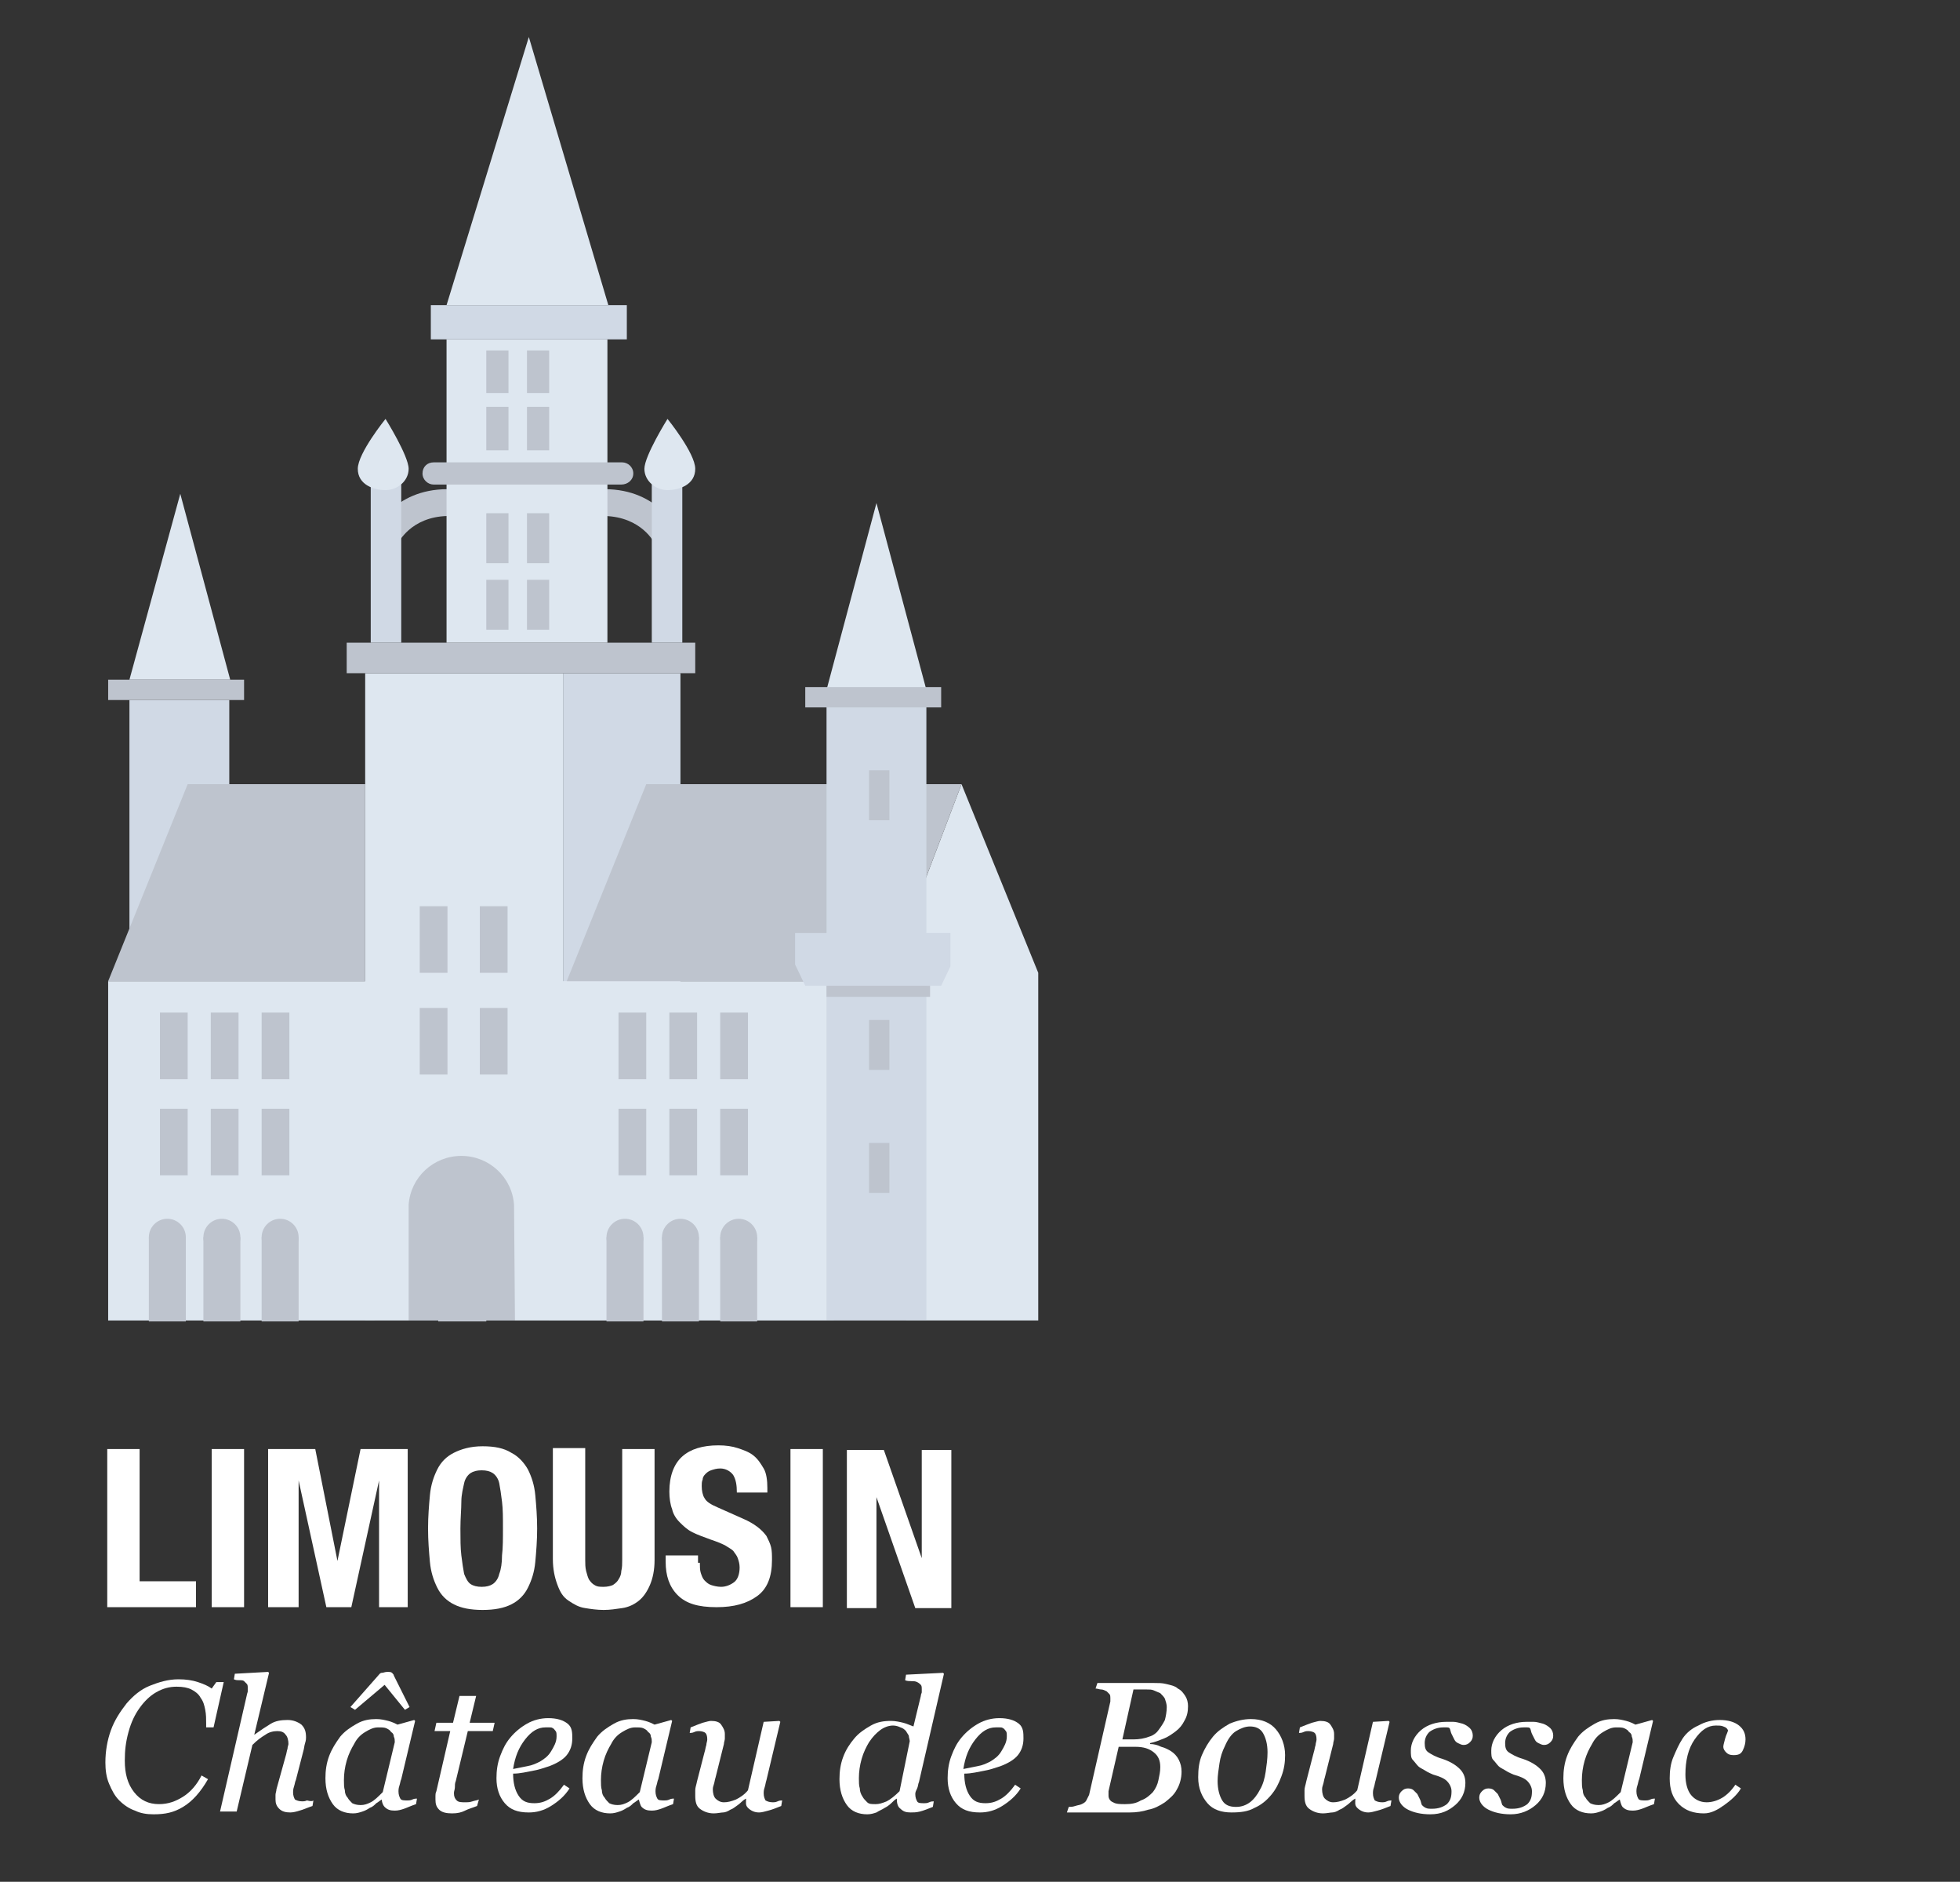 <?xml version="1.0" encoding="utf-8"?>
<!-- Generator: Adobe Illustrator 16.0.0, SVG Export Plug-In . SVG Version: 6.00 Build 0)  -->
<!DOCTYPE svg PUBLIC "-//W3C//DTD SVG 1.1//EN" "http://www.w3.org/Graphics/SVG/1.1/DTD/svg11.dtd">
<svg version="1.1" id="Calque_1" xmlns:x="http://ns.adobe.com/Extensibility/1.0/" xmlns:i="http://ns.adobe.com/AdobeIllustrator/10.0/" xmlns:graph="http://ns.adobe.com/Graphs/1.0/"
	 xmlns="http://www.w3.org/2000/svg" xmlns:xlink="http://www.w3.org/1999/xlink" xmlns:a="http://ns.adobe.com/AdobeSVGViewerExtensions/3.0/"
	 x="0px" y="0px" width="212px" height="203.5px" viewBox="0 0 212 203.5" enable-background="new 0 0 212 203.5"
	 xml:space="preserve">
<rect x="0" y="0" width="212" height="203.5" fill="#333333" stroke="none"/>
<g>
	<path fill="#FFFFFF" d="M11.6,156.7h3.5V171h6.1v2.8h-9.6V156.7z"/>
	<path fill="#FFFFFF" d="M22.9,156.7h3.5v17.1h-3.5V156.7z"/>
	<path fill="#FFFFFF" d="M34.1,156.7l2.4,12.1h0l2.5-12.1h5.1v17.1H41v-13.7h0l-3,13.7h-2.7l-3-13.7h0v13.7H29v-17.1H34.1z"/>
	<path fill="#FFFFFF" d="M46.5,161.7c0.1-1.1,0.4-2,0.8-2.8c0.4-0.8,1-1.4,1.8-1.8c0.8-0.4,1.8-0.7,3.1-0.7s2.3,0.2,3.1,0.7
		c0.8,0.4,1.4,1.1,1.8,1.8c0.4,0.8,0.7,1.7,0.8,2.8c0.1,1.1,0.2,2.3,0.2,3.6c0,1.3-0.1,2.5-0.2,3.6c-0.1,1.1-0.4,2-0.8,2.8
		c-0.4,0.8-1,1.4-1.8,1.8c-0.8,0.4-1.8,0.6-3.1,0.6s-2.3-0.2-3.1-0.6s-1.4-1-1.8-1.8s-0.7-1.7-0.8-2.8c-0.1-1.1-0.2-2.3-0.2-3.6
		C46.3,164,46.4,162.8,46.5,161.7z M49.9,168.2c0.1,0.8,0.2,1.5,0.3,2c0.2,0.5,0.4,0.9,0.7,1.1c0.3,0.2,0.7,0.3,1.2,0.3
		s0.9-0.1,1.2-0.3s0.6-0.6,0.7-1.1c0.2-0.5,0.3-1.2,0.3-2c0.1-0.8,0.1-1.8,0.1-2.9c0-1.2,0-2.1-0.1-2.9s-0.2-1.5-0.3-2
		s-0.4-0.9-0.7-1.1c-0.3-0.2-0.7-0.3-1.2-0.3s-0.9,0.1-1.2,0.3c-0.3,0.2-0.6,0.6-0.7,1.1s-0.3,1.2-0.3,2s-0.1,1.8-0.1,2.9
		C49.8,166.4,49.8,167.4,49.9,168.2z"/>
	<path fill="#FFFFFF" d="M63.3,168.7c0,0.4,0,0.8,0.1,1.2s0.2,0.7,0.3,0.9c0.2,0.3,0.4,0.5,0.6,0.6c0.3,0.2,0.6,0.2,1,0.2
		c0.4,0,0.8-0.1,1-0.2c0.3-0.2,0.5-0.4,0.6-0.6c0.2-0.3,0.3-0.6,0.3-0.9c0.1-0.4,0.1-0.8,0.1-1.2v-12h3.5v12c0,1.1-0.2,2-0.5,2.7
		c-0.3,0.7-0.7,1.3-1.2,1.7s-1.1,0.7-1.8,0.8s-1.3,0.2-2,0.2c-0.7,0-1.4-0.1-2-0.2c-0.7-0.1-1.2-0.4-1.8-0.8s-0.9-0.9-1.2-1.7
		s-0.5-1.7-0.5-2.8v-12h3.5V168.7z"/>
	<path fill="#FFFFFF" d="M75.7,169c0,0.4,0,0.8,0.1,1.1c0.1,0.3,0.2,0.6,0.4,0.8c0.2,0.2,0.4,0.4,0.7,0.5c0.3,0.1,0.7,0.2,1.1,0.2
		c0.5,0,1-0.2,1.4-0.5s0.6-0.9,0.6-1.6c0-0.4-0.1-0.7-0.2-1c-0.1-0.3-0.3-0.5-0.5-0.8c-0.2-0.2-0.6-0.4-0.9-0.6
		c-0.4-0.2-0.9-0.4-1.5-0.6c-0.8-0.3-1.4-0.5-2-0.8c-0.6-0.3-1-0.7-1.4-1.1c-0.4-0.4-0.7-0.9-0.8-1.4c-0.2-0.5-0.3-1.2-0.3-1.9
		c0-1.7,0.5-3,1.4-3.8s2.2-1.2,3.9-1.2c0.8,0,1.5,0.1,2.1,0.3c0.6,0.2,1.2,0.4,1.7,0.8c0.5,0.4,0.8,0.9,1.1,1.4s0.4,1.3,0.4,2.1v0.5
		h-3.3c0-0.8-0.1-1.4-0.4-1.9c-0.3-0.4-0.8-0.7-1.4-0.7c-0.4,0-0.7,0.1-1,0.2s-0.5,0.3-0.6,0.4c-0.2,0.2-0.3,0.4-0.3,0.6
		c-0.1,0.2-0.1,0.5-0.1,0.7c0,0.5,0.1,1,0.3,1.3c0.2,0.4,0.7,0.7,1.4,1l2.7,1.2c0.7,0.3,1.2,0.6,1.6,0.9c0.4,0.3,0.7,0.6,1,1
		c0.2,0.4,0.4,0.8,0.5,1.2c0.1,0.4,0.1,0.9,0.1,1.4c0,1.8-0.5,3.1-1.6,3.9s-2.5,1.2-4.4,1.2c-2,0-3.3-0.4-4.2-1.3s-1.3-2.1-1.3-3.6
		v-0.7h3.5V169z"/>
	<path fill="#FFFFFF" d="M85.6,156.7H89v17.1h-3.5V156.7z"/>
	<path fill="#FFFFFF" d="M99.7,168.5L99.7,168.5l0-11.7h3.2v17.1H99l-4.2-12h0v12h-3.2v-17.1h4L99.7,168.5z"/>
	<path fill="#FFFFFF" d="M16.6,196.2c-0.7,0-1.4-0.1-2-0.4c-0.6-0.2-1.2-0.6-1.7-1.1c-0.5-0.5-0.8-1.1-1.1-1.8
		c-0.3-0.7-0.4-1.5-0.4-2.3c0-1.2,0.2-2.4,0.6-3.5c0.4-1.1,1-2,1.7-2.9c0.7-0.8,1.5-1.5,2.5-1.9s2-0.7,3.1-0.7
		c0.8,0,1.5,0.1,2.1,0.3s1.1,0.4,1.5,0.7l0.5-0.7h0.8l-1.1,4.9h-0.8v-0.4c0-0.5,0-1-0.1-1.5s-0.2-0.9-0.5-1.3
		c-0.2-0.4-0.6-0.7-1-0.9s-0.9-0.3-1.6-0.3c-0.8,0-1.5,0.2-2.2,0.6s-1.3,1-1.8,1.7c-0.5,0.7-0.9,1.5-1.2,2.6s-0.4,2-0.4,3.1
		c0,1.4,0.3,2.5,1,3.4s1.6,1.3,2.7,1.3c1,0,1.8-0.3,2.6-0.8s1.5-1.3,2-2.3l0.7,0.4c-0.8,1.4-1.7,2.4-2.7,3S17.9,196.2,16.6,196.2z"
		/>
	<path fill="#FFFFFF" d="M33.9,194.7l-0.1,0.6c-0.6,0.2-1,0.4-1.4,0.5c-0.3,0.1-0.7,0.2-1,0.2c-0.5,0-0.9-0.1-1.2-0.4
		c-0.3-0.3-0.4-0.6-0.4-1c0-0.1,0-0.3,0-0.5s0.1-0.4,0.1-0.6l1-3.6c0.1-0.3,0.1-0.5,0.2-0.8c0-0.2,0.1-0.4,0.1-0.5
		c0-0.4-0.1-0.8-0.3-1c-0.2-0.3-0.5-0.4-0.9-0.4c-0.4,0-0.9,0.1-1.3,0.4c-0.5,0.3-0.9,0.6-1.4,1.1l-1.7,7.2h-1.8l2.9-12.6
		c0-0.1,0.1-0.3,0.1-0.4s0-0.2,0-0.3c0-0.2,0-0.4-0.1-0.5s-0.2-0.2-0.3-0.3c-0.1-0.1-0.3-0.1-0.5-0.1s-0.4,0-0.6-0.1l0.1-0.6
		l3.6-0.2l0.1,0.1l-1.6,6.7h0c0.7-0.5,1.3-0.9,1.8-1.2c0.5-0.3,1.1-0.4,1.8-0.4c0.6,0,1.1,0.2,1.5,0.5c0.4,0.4,0.5,0.8,0.5,1.4
		c0,0.1,0,0.3-0.1,0.6s-0.1,0.6-0.2,0.9l-0.8,3.1c-0.1,0.2-0.1,0.4-0.2,0.7c-0.1,0.3-0.1,0.5-0.1,0.6c0,0.4,0.1,0.6,0.2,0.8
		c0.2,0.1,0.4,0.2,0.8,0.2c0.1,0,0.3,0,0.5-0.1C33.6,194.8,33.8,194.8,33.9,194.7z"/>
	<path fill="#FFFFFF" d="M41.3,194.6L41.3,194.6c-0.2,0.1-0.4,0.3-0.6,0.4c-0.2,0.2-0.4,0.4-0.7,0.5c-0.3,0.2-0.5,0.3-0.8,0.4
		s-0.6,0.2-1,0.2c-0.9,0-1.7-0.3-2.2-1s-0.8-1.6-0.8-2.8c0-0.8,0.1-1.6,0.4-2.4c0.3-0.8,0.7-1.4,1.2-2.1c0.5-0.6,1.1-1,1.8-1.4
		c0.7-0.4,1.4-0.5,2.1-0.5c0.5,0,0.9,0.1,1.3,0.2s0.8,0.3,1,0.4l1.8-0.5l0.1,0.1l-1.5,6.3c-0.1,0.2-0.1,0.4-0.2,0.7
		c-0.1,0.3-0.1,0.5-0.1,0.6c0,0.4,0.1,0.6,0.2,0.8s0.4,0.2,0.8,0.2c0.1,0,0.3,0,0.5-0.1s0.4-0.1,0.5-0.1l-0.1,0.6
		c-0.6,0.2-1,0.4-1.3,0.5s-0.6,0.2-1,0.2c-0.5,0-0.8-0.1-1.1-0.4C41.5,195.3,41.3,195,41.3,194.6z M42.7,188.4c0-0.2,0-0.4-0.1-0.6
		c0-0.2-0.1-0.4-0.3-0.5c-0.1-0.2-0.3-0.3-0.5-0.4c-0.2-0.1-0.5-0.1-0.9-0.1c-0.5,0-0.9,0.2-1.4,0.5s-0.9,0.7-1.2,1.3
		c-0.3,0.5-0.6,1.1-0.8,1.8s-0.3,1.4-0.3,2.1c0,0.4,0,0.8,0.1,1.1c0,0.3,0.1,0.6,0.3,0.8c0.1,0.2,0.3,0.4,0.5,0.6
		c0.2,0.1,0.5,0.2,0.9,0.2c0.4,0,0.7-0.1,1.1-0.3c0.4-0.2,0.8-0.6,1.3-1.1L42.7,188.4z M44.3,184.6l-0.5,0.3l-2.2-2.7l-3.2,2.7
		l-0.5-0.3l3-3.4c0.1-0.1,0.2-0.3,0.4-0.3s0.3-0.1,0.6-0.1c0.2,0,0.4,0,0.5,0.1s0.2,0.2,0.2,0.3L44.3,184.6z"/>
	<path fill="#FFFFFF" d="M48.9,196.1c-0.6,0-1.1-0.1-1.4-0.4s-0.4-0.6-0.4-1.1c0-0.1,0-0.3,0-0.4s0-0.3,0.1-0.5l1.5-6.5H47l0.2-0.9
		H49l0.7-2.9h1.8l-0.7,2.9h2.7l-0.2,0.9h-2.7l-1.3,5.4c-0.1,0.2-0.1,0.5-0.1,0.7s-0.1,0.4-0.1,0.6c0,0.4,0.1,0.6,0.3,0.8
		c0.2,0.2,0.5,0.2,1,0.2c0.2,0,0.4,0,0.7-0.1s0.5-0.1,0.7-0.2l-0.2,0.7c-0.5,0.2-0.9,0.3-1.3,0.5S49.5,196.1,48.9,196.1z"/>
	<path fill="#FFFFFF" d="M61.9,188c0,0.7-0.2,1.3-0.6,1.8c-0.4,0.5-1.1,0.9-1.9,1.2c-0.6,0.2-1.2,0.4-1.8,0.5
		c-0.6,0.1-1.3,0.3-2.1,0.3c0,1,0.2,1.8,0.6,2.4s0.9,0.8,1.7,0.8c0.7,0,1.2-0.2,1.7-0.5s1-0.8,1.5-1.5l0.6,0.4
		c-0.5,0.8-1.2,1.4-2,1.9s-1.6,0.7-2.4,0.7c-1.2,0-2-0.3-2.6-1s-0.9-1.6-0.9-2.7c0-0.8,0.1-1.6,0.4-2.4s0.6-1.4,1.1-2
		c0.5-0.6,1.1-1.1,1.8-1.5s1.5-0.6,2.3-0.6c0.9,0,1.6,0.2,2.1,0.6S61.9,187.4,61.9,188z M60.2,187.8c0-0.3,0-0.5-0.1-0.6
		c-0.1-0.1-0.2-0.3-0.3-0.3c-0.1-0.1-0.2-0.1-0.4-0.1s-0.3,0-0.4,0c-0.8,0-1.5,0.4-2.2,1.3s-1.1,1.9-1.3,3.2c0.5-0.1,1-0.2,1.5-0.3
		c0.6-0.1,1-0.3,1.4-0.5c0.5-0.3,0.9-0.6,1.2-1.1S60.2,188.4,60.2,187.8z"/>
	<path fill="#FFFFFF" d="M69.1,194.6L69.1,194.6c-0.2,0.1-0.4,0.3-0.6,0.4c-0.2,0.2-0.4,0.4-0.7,0.5c-0.3,0.2-0.5,0.3-0.8,0.4
		s-0.6,0.2-1,0.2c-0.9,0-1.7-0.3-2.2-1s-0.8-1.6-0.8-2.8c0-0.8,0.1-1.6,0.4-2.4c0.3-0.8,0.7-1.4,1.2-2.1c0.5-0.6,1.1-1,1.8-1.4
		c0.7-0.4,1.4-0.5,2.1-0.5c0.5,0,0.9,0.1,1.3,0.2s0.8,0.3,1,0.4l1.8-0.5l0.1,0.1l-1.5,6.3c-0.1,0.2-0.1,0.4-0.2,0.7
		c-0.1,0.3-0.1,0.5-0.1,0.6c0,0.4,0.1,0.6,0.2,0.8s0.4,0.2,0.8,0.2c0.1,0,0.3,0,0.5-0.1s0.4-0.1,0.5-0.1l-0.1,0.6
		c-0.6,0.2-1,0.4-1.3,0.5s-0.6,0.2-1,0.2c-0.5,0-0.8-0.1-1.1-0.4C69.3,195.3,69.2,195,69.1,194.6z M70.5,188.4c0-0.2,0-0.4-0.1-0.6
		c0-0.2-0.1-0.4-0.3-0.5c-0.1-0.2-0.3-0.3-0.5-0.4c-0.2-0.1-0.5-0.1-0.9-0.1c-0.5,0-0.9,0.2-1.4,0.5s-0.9,0.7-1.2,1.3
		c-0.3,0.5-0.6,1.1-0.8,1.8s-0.3,1.4-0.3,2.1c0,0.4,0,0.8,0.1,1.1c0,0.3,0.1,0.6,0.3,0.8c0.1,0.2,0.3,0.4,0.5,0.6
		c0.2,0.1,0.5,0.2,0.9,0.2c0.4,0,0.7-0.1,1.1-0.3c0.4-0.2,0.8-0.6,1.3-1.1L70.5,188.4z"/>
	<path fill="#FFFFFF" d="M80.7,194.5L80.7,194.5c-0.4,0.2-0.6,0.5-0.9,0.7s-0.5,0.4-0.8,0.5c-0.3,0.2-0.6,0.3-0.8,0.3
		s-0.6,0.1-1,0.1c-0.6,0-1.1-0.2-1.5-0.5s-0.5-0.8-0.5-1.4c0-0.2,0-0.3,0-0.6s0.1-0.5,0.2-1l0.8-3.1c0.1-0.3,0.1-0.5,0.2-0.8
		c0-0.2,0.1-0.4,0.1-0.6c0-0.4-0.1-0.6-0.2-0.7s-0.4-0.2-0.7-0.2c-0.1,0-0.3,0-0.5,0.1s-0.4,0.1-0.5,0.1l0.1-0.6
		c0.5-0.2,1-0.4,1.3-0.5c0.4-0.1,0.7-0.2,0.9-0.2c0.5,0,0.9,0.1,1.1,0.4s0.4,0.6,0.4,1c0,0.1,0,0.3,0,0.5s-0.1,0.4-0.1,0.6l-0.9,3.6
		c-0.1,0.3-0.1,0.5-0.2,0.8s-0.1,0.4-0.1,0.5c0,0.4,0.1,0.8,0.3,1s0.5,0.4,0.9,0.4c0.4,0,0.8-0.1,1.3-0.3c0.4-0.2,0.9-0.5,1.3-1
		l1.7-7.4l1.7-0.1l0.1,0.1l-1.5,6.3c-0.1,0.3-0.1,0.5-0.2,0.8s-0.1,0.5-0.1,0.6c0,0.4,0.1,0.6,0.2,0.8c0.2,0.1,0.4,0.2,0.8,0.2
		c0.1,0,0.3,0,0.5-0.1s0.4-0.1,0.5-0.1l-0.1,0.6c-0.5,0.2-1,0.4-1.4,0.5s-0.7,0.2-1,0.2c-0.5,0-0.9-0.2-1.2-0.5
		S80.7,194.9,80.7,194.5z"/>
	<path fill="#FFFFFF" d="M97,194.5L97,194.5c-0.2,0.1-0.4,0.3-0.6,0.5c-0.2,0.2-0.5,0.4-0.7,0.5c-0.3,0.2-0.6,0.3-0.9,0.5
		c-0.3,0.1-0.6,0.2-1,0.2c-0.9,0-1.7-0.3-2.2-1s-0.8-1.6-0.8-2.8c0-0.8,0.1-1.6,0.4-2.4c0.3-0.8,0.7-1.4,1.2-2
		c0.5-0.6,1.1-1,1.8-1.4c0.7-0.4,1.4-0.5,2.2-0.5c0.4,0,0.9,0.1,1.3,0.2c0.4,0.1,0.8,0.3,1.1,0.4l0.8-3.3c0-0.2,0.1-0.3,0.1-0.4
		c0-0.1,0-0.2,0-0.3c0-0.2,0-0.4-0.1-0.5c-0.1-0.1-0.2-0.2-0.4-0.3c-0.2-0.1-0.4-0.1-0.6-0.1s-0.5,0-0.7-0.1l0.1-0.6l4-0.2l0.1,0.1
		l-2.7,11.7c-0.1,0.2-0.1,0.5-0.2,0.7S99,193.8,99,194c0,0.4,0.1,0.6,0.2,0.8s0.4,0.2,0.8,0.2c0.1,0,0.3,0,0.5-0.1s0.4-0.1,0.5-0.1
		l-0.1,0.6c-0.5,0.2-1,0.4-1.4,0.5c-0.4,0.1-0.7,0.1-1,0.1c-0.5,0-0.8-0.1-1.1-0.4C97.1,195.4,97,195,97,194.5z M98.4,188.3
		c0-0.2-0.1-0.4-0.1-0.6c-0.1-0.2-0.2-0.3-0.3-0.5c-0.2-0.2-0.3-0.3-0.6-0.4c-0.2-0.1-0.5-0.2-0.8-0.2c-0.5,0-1,0.2-1.4,0.5
		c-0.4,0.3-0.8,0.7-1.2,1.3c-0.3,0.5-0.6,1.1-0.8,1.8c-0.2,0.7-0.3,1.4-0.3,2.1c0,0.4,0,0.8,0.1,1.1c0,0.3,0.1,0.6,0.3,0.9
		c0.1,0.2,0.3,0.4,0.5,0.6s0.5,0.2,0.9,0.2c0.4,0,0.7-0.1,1.2-0.3c0.4-0.2,0.9-0.6,1.4-1.1L98.4,188.3z"/>
	<path fill="#FFFFFF" d="M110.7,188c0,0.7-0.2,1.3-0.6,1.8c-0.4,0.5-1.1,0.9-1.9,1.2c-0.6,0.2-1.2,0.4-1.8,0.5
		c-0.6,0.1-1.3,0.3-2.1,0.3c0,1,0.2,1.8,0.6,2.4s0.9,0.8,1.7,0.8c0.7,0,1.2-0.2,1.7-0.5s1-0.8,1.5-1.5l0.6,0.4
		c-0.5,0.8-1.2,1.4-2,1.9s-1.6,0.7-2.4,0.7c-1.2,0-2-0.3-2.6-1s-0.9-1.6-0.9-2.7c0-0.8,0.1-1.6,0.4-2.4s0.6-1.4,1.1-2
		c0.5-0.6,1.1-1.1,1.8-1.5s1.5-0.6,2.3-0.6c0.9,0,1.6,0.2,2.1,0.6S110.7,187.4,110.7,188z M108.9,187.8c0-0.3,0-0.5-0.1-0.6
		c-0.1-0.1-0.2-0.3-0.3-0.3c-0.1-0.1-0.2-0.1-0.4-0.1s-0.3,0-0.4,0c-0.8,0-1.5,0.4-2.2,1.3s-1.1,1.9-1.3,3.2c0.5-0.1,1-0.2,1.5-0.3
		c0.6-0.1,1-0.3,1.4-0.5c0.5-0.3,0.9-0.6,1.2-1.1S108.9,188.4,108.9,187.8z"/>
	<path fill="#FFFFFF" d="M127.4,182.6c0.4,0.2,0.6,0.5,0.8,0.8s0.3,0.7,0.3,1.1c0,0.6-0.1,1.1-0.4,1.6c-0.2,0.4-0.5,0.8-0.9,1.1
		c-0.4,0.3-0.8,0.6-1.3,0.8c-0.5,0.2-1,0.4-1.5,0.5v0.1c0.4,0,0.8,0.1,1.2,0.3c0.4,0.1,0.8,0.3,1.1,0.5c0.3,0.2,0.6,0.5,0.8,0.9
		c0.2,0.4,0.3,0.8,0.3,1.3c0,0.7-0.2,1.4-0.5,1.9c-0.3,0.6-0.8,1-1.3,1.4c-0.6,0.4-1.2,0.7-1.8,0.8c-0.6,0.2-1.3,0.3-2,0.3h-6.8
		l0.2-0.6c0.2,0,0.4,0,0.7-0.1s0.5-0.1,0.7-0.2c0.2-0.1,0.4-0.2,0.5-0.4s0.2-0.4,0.3-0.6l2.3-10.1c0-0.1,0-0.1,0-0.2s0-0.1,0-0.2
		c0-0.1,0-0.3-0.1-0.4s-0.2-0.2-0.3-0.3c-0.2-0.1-0.4-0.2-0.6-0.2s-0.4-0.1-0.6-0.1l0.2-0.6h6.1c0.5,0,0.9,0,1.3,0.1
		S127.1,182.3,127.4,182.6z M124.7,193.8c0.3-0.4,0.5-0.8,0.6-1.3c0.1-0.5,0.2-0.9,0.2-1.4c0-0.7-0.2-1.2-0.7-1.6
		c-0.5-0.4-1.1-0.6-2-0.6c-0.4,0-0.8,0-1.1,0c-0.3,0-0.5,0-0.7,0l-1.1,4.8c0,0.1,0,0.2,0,0.3c0,0.1,0,0.2,0,0.2
		c0,0.3,0.2,0.6,0.5,0.7c0.3,0.2,0.8,0.2,1.3,0.2c0.7,0,1.2-0.1,1.7-0.4C124,194.5,124.4,194.1,124.7,193.8z M125.3,187.1
		c0.3-0.4,0.5-0.7,0.7-1.1c0.1-0.4,0.2-0.9,0.2-1.4c0-0.3-0.1-0.6-0.2-0.9c-0.1-0.2-0.3-0.4-0.5-0.6c-0.2-0.1-0.5-0.2-0.7-0.3
		s-0.5-0.1-0.8-0.1c-0.2,0-0.5,0-0.7,0c-0.3,0-0.5,0-0.7,0l-1.2,5.4h1.2c0.6,0,1.2-0.1,1.7-0.3C124.7,187.7,125.1,187.4,125.3,187.1
		z"/>
	<path fill="#FFFFFF" d="M139,189.8c0,0.8-0.1,1.5-0.4,2.3s-0.6,1.4-1.1,2c-0.5,0.6-1.1,1.1-1.8,1.4c-0.7,0.4-1.5,0.5-2.5,0.5
		c-1.1,0-2-0.3-2.6-1s-1-1.6-1-2.8c0-0.9,0.1-1.7,0.4-2.4s0.7-1.4,1.2-2c0.5-0.6,1.1-1,1.8-1.4c0.7-0.3,1.5-0.5,2.3-0.5
		c1.2,0,2.1,0.4,2.7,1.1S139,188.7,139,189.8z M137.1,189.5c0-0.9-0.2-1.6-0.5-2.1s-0.8-0.7-1.4-0.7c-0.5,0-1,0.2-1.5,0.5
		s-0.9,0.9-1.2,1.6c-0.3,0.6-0.5,1.2-0.6,1.9c-0.1,0.7-0.2,1.3-0.2,1.9c0,0.9,0.2,1.6,0.5,2.1c0.3,0.5,0.8,0.7,1.5,0.7
		c0.6,0,1.1-0.2,1.5-0.5s0.8-0.8,1.1-1.4c0.3-0.5,0.5-1.2,0.6-1.9S137.1,190.2,137.1,189.5z"/>
	<path fill="#FFFFFF" d="M146.6,194.5L146.6,194.5c-0.4,0.2-0.6,0.5-0.9,0.7s-0.5,0.4-0.8,0.5c-0.3,0.2-0.6,0.3-0.8,0.3
		s-0.6,0.1-1,0.1c-0.6,0-1.1-0.2-1.5-0.5s-0.5-0.8-0.5-1.4c0-0.2,0-0.3,0-0.6s0.1-0.5,0.2-1l0.8-3.1c0.1-0.3,0.1-0.5,0.2-0.8
		c0-0.2,0.1-0.4,0.1-0.6c0-0.4-0.1-0.6-0.2-0.7s-0.4-0.2-0.7-0.2c-0.1,0-0.3,0-0.5,0.1s-0.4,0.1-0.5,0.1l0.1-0.6
		c0.5-0.2,1-0.4,1.3-0.5c0.4-0.1,0.7-0.2,0.9-0.2c0.5,0,0.9,0.1,1.1,0.4s0.4,0.6,0.4,1c0,0.1,0,0.3,0,0.5s-0.1,0.4-0.1,0.6l-0.9,3.6
		c-0.1,0.3-0.1,0.5-0.2,0.8s-0.1,0.4-0.1,0.5c0,0.4,0.1,0.8,0.3,1s0.5,0.4,0.9,0.4c0.4,0,0.8-0.1,1.3-0.3c0.4-0.2,0.9-0.5,1.3-1
		l1.7-7.4l1.7-0.1l0.1,0.1l-1.5,6.3c-0.1,0.3-0.1,0.5-0.2,0.8s-0.1,0.5-0.1,0.6c0,0.4,0.1,0.6,0.2,0.8c0.2,0.1,0.4,0.2,0.8,0.2
		c0.1,0,0.3,0,0.5-0.1s0.4-0.1,0.5-0.1l-0.1,0.6c-0.5,0.2-1,0.4-1.4,0.5s-0.7,0.2-1,0.2c-0.5,0-0.9-0.2-1.2-0.5
		S146.6,194.9,146.6,194.5z"/>
	<path fill="#FFFFFF" d="M154.7,196.2c-1,0-1.8-0.2-2.4-0.5s-1-0.8-1-1.3c0-0.3,0.1-0.5,0.3-0.7s0.4-0.3,0.7-0.3
		c0.3,0,0.5,0.1,0.6,0.2s0.3,0.3,0.4,0.4c0.1,0.2,0.2,0.4,0.3,0.6s0.1,0.4,0.2,0.6c0.1,0.1,0.2,0.2,0.4,0.3s0.4,0.1,0.7,0.1
		c0.7,0,1.2-0.2,1.6-0.5c0.4-0.4,0.5-0.8,0.5-1.4c0-0.4-0.2-0.8-0.5-1.1s-0.8-0.5-1.5-0.7c-0.2-0.1-0.5-0.2-0.8-0.4
		c-0.3-0.2-0.6-0.3-0.8-0.5c-0.2-0.2-0.4-0.5-0.6-0.7s-0.2-0.6-0.2-1c0-0.8,0.4-1.6,1.1-2.2s1.7-0.9,2.7-0.9c0.3,0,0.5,0,0.8,0
		s0.6,0.1,1,0.2c0.3,0.1,0.6,0.3,0.8,0.5s0.3,0.5,0.3,0.8c0,0.3-0.1,0.5-0.3,0.7s-0.4,0.3-0.7,0.3c-0.2,0-0.4-0.1-0.6-0.2
		s-0.3-0.2-0.4-0.4s-0.2-0.4-0.3-0.6s-0.1-0.4-0.2-0.6c-0.1-0.1-0.2-0.1-0.3-0.1s-0.2,0-0.4,0c-0.6,0-1.1,0.2-1.5,0.5
		c-0.3,0.3-0.5,0.7-0.5,1.2c0,0.5,0.1,0.8,0.4,1s0.8,0.5,1.5,0.7c0.9,0.3,1.5,0.7,1.9,1.1c0.4,0.4,0.6,0.9,0.6,1.5
		c0,1-0.4,1.8-1.1,2.4S155.9,196.2,154.7,196.2z"/>
	<path fill="#FFFFFF" d="M163.4,196.2c-1,0-1.8-0.2-2.4-0.5s-1-0.8-1-1.3c0-0.3,0.1-0.5,0.3-0.7s0.4-0.3,0.7-0.3
		c0.3,0,0.5,0.1,0.6,0.2s0.3,0.3,0.4,0.4c0.1,0.2,0.2,0.4,0.3,0.6s0.1,0.4,0.2,0.6c0.1,0.1,0.2,0.2,0.4,0.3s0.4,0.1,0.7,0.1
		c0.7,0,1.2-0.2,1.6-0.5c0.4-0.4,0.5-0.8,0.5-1.4c0-0.4-0.2-0.8-0.5-1.1s-0.8-0.5-1.5-0.7c-0.2-0.1-0.5-0.2-0.8-0.4
		c-0.3-0.2-0.6-0.3-0.8-0.5c-0.2-0.2-0.4-0.5-0.6-0.7s-0.2-0.6-0.2-1c0-0.8,0.4-1.6,1.1-2.2s1.7-0.9,2.7-0.9c0.3,0,0.5,0,0.8,0
		s0.6,0.1,1,0.2c0.3,0.1,0.6,0.3,0.8,0.5s0.3,0.5,0.3,0.8c0,0.3-0.1,0.5-0.3,0.7s-0.4,0.3-0.7,0.3c-0.2,0-0.4-0.1-0.6-0.2
		s-0.3-0.2-0.4-0.4s-0.2-0.4-0.3-0.6s-0.1-0.4-0.2-0.6c-0.1-0.1-0.2-0.1-0.3-0.1s-0.2,0-0.4,0c-0.6,0-1.1,0.2-1.5,0.5
		c-0.3,0.3-0.5,0.7-0.5,1.2c0,0.5,0.1,0.8,0.4,1s0.8,0.5,1.5,0.7c0.9,0.3,1.5,0.7,1.9,1.1c0.4,0.4,0.6,0.9,0.6,1.5
		c0,1-0.4,1.8-1.1,2.4S164.5,196.2,163.4,196.2z"/>
	<path fill="#FFFFFF" d="M175.2,194.6L175.2,194.6c-0.2,0.1-0.4,0.3-0.6,0.4c-0.2,0.2-0.4,0.4-0.7,0.5c-0.3,0.2-0.5,0.3-0.8,0.4
		s-0.6,0.2-1,0.2c-0.9,0-1.7-0.3-2.2-1s-0.8-1.6-0.8-2.8c0-0.8,0.1-1.6,0.4-2.4c0.3-0.8,0.7-1.4,1.2-2.1c0.5-0.6,1.1-1,1.8-1.4
		c0.7-0.4,1.4-0.5,2.1-0.5c0.5,0,0.9,0.1,1.3,0.2s0.8,0.3,1,0.4l1.8-0.5l0.1,0.1l-1.5,6.3c-0.1,0.2-0.1,0.4-0.2,0.7
		c-0.1,0.3-0.1,0.5-0.1,0.6c0,0.4,0.1,0.6,0.2,0.8s0.4,0.2,0.8,0.2c0.1,0,0.3,0,0.5-0.1s0.4-0.1,0.5-0.1l-0.1,0.6
		c-0.6,0.2-1,0.4-1.3,0.5s-0.6,0.2-1,0.2c-0.5,0-0.8-0.1-1.1-0.4C175.4,195.3,175.3,195,175.2,194.6z M176.6,188.4
		c0-0.2,0-0.4-0.1-0.6c0-0.2-0.1-0.4-0.3-0.5c-0.1-0.2-0.3-0.3-0.5-0.4c-0.2-0.1-0.5-0.1-0.9-0.1c-0.5,0-0.9,0.2-1.4,0.5
		s-0.9,0.7-1.2,1.3c-0.3,0.5-0.6,1.1-0.8,1.8s-0.3,1.4-0.3,2.1c0,0.4,0,0.8,0.1,1.1c0,0.3,0.1,0.6,0.3,0.8c0.1,0.2,0.3,0.4,0.5,0.6
		c0.2,0.1,0.5,0.2,0.9,0.2c0.4,0,0.7-0.1,1.1-0.3c0.4-0.2,0.8-0.6,1.3-1.1L176.6,188.4z"/>
	<path fill="#FFFFFF" d="M184.3,196.1c-1.1,0-2-0.3-2.7-1s-1-1.6-1-2.8c0-0.8,0.1-1.6,0.4-2.3s0.6-1.4,1-2s1-1.1,1.7-1.4
		c0.7-0.4,1.5-0.6,2.3-0.6c0.9,0,1.6,0.2,2.1,0.6s0.7,0.9,0.7,1.5c0,0.4-0.1,0.8-0.3,1.2s-0.5,0.5-1,0.5c-0.4,0-0.6-0.1-0.8-0.3
		s-0.3-0.4-0.3-0.6c0-0.2,0.1-0.5,0.2-0.9c0.1-0.4,0.3-0.7,0.3-0.9c-0.1-0.2-0.2-0.3-0.5-0.4c-0.2-0.1-0.5-0.1-0.8-0.1
		c-0.9,0-1.6,0.5-2.3,1.5s-1,2.3-1,3.8c0,0.9,0.2,1.7,0.6,2.2s1,0.8,1.7,0.8c0.6,0,1.2-0.2,1.7-0.5c0.5-0.3,1-0.8,1.4-1.4l0.6,0.4
		c-0.4,0.7-1.1,1.3-1.8,1.8S185.1,196.1,184.3,196.1z"/>
</g>
<g>
	<path fill="#BEC4CE" d="M43,58.8l-2.6-1.2c0.1-0.2,2.1-4.7,8-4.7v2.9C44.4,55.9,43.1,58.7,43,58.8z"/>
	<path fill="#BEC4CE" d="M70.8,58.8l2.6-1.2c-0.1-0.2-2.1-4.7-8-4.7v2.9C69.4,55.9,70.8,58.7,70.8,58.8z"/>
	<rect x="14" y="75.7" fill="#D0D9E5" width="10.8" height="25"/>
	<polygon fill="#DEE7F0" points="19.5,53.4 14,73.5 24.9,73.5 	"/>
	<rect x="11.7" y="106.1" fill="#DEE7F0" width="28.8" height="36.7"/>
	<g>
		<circle fill="#BEC4CE" cx="18.1" cy="133.8" r="2"/>
		<rect x="16.1" y="133.8" fill="#BEC4CE" width="4" height="9.1"/>
	</g>
	<g>
		<circle fill="#BEC4CE" cx="24" cy="133.8" r="2"/>
		<rect x="22" y="133.8" fill="#BEC4CE" width="4" height="9.1"/>
	</g>
	<g>
		<circle fill="#BEC4CE" cx="30.3" cy="133.8" r="2"/>
		<rect x="28.3" y="133.8" fill="#BEC4CE" width="4" height="9.1"/>
	</g>
	<g>
		<circle fill="#BEC4CE" cx="50" cy="131.1" r="2.6"/>
		<rect x="47.4" y="131.1" fill="#BEC4CE" width="5.2" height="11.8"/>
	</g>
	<rect x="17.3" y="109.5" fill="#BEC4CE" width="3" height="7.2"/>
	<rect x="22.8" y="109.5" fill="#BEC4CE" width="3" height="7.2"/>
	<rect x="28.3" y="109.5" fill="#BEC4CE" width="3" height="7.2"/>
	<rect x="17.3" y="119.9" fill="#BEC4CE" width="3" height="7.2"/>
	<rect x="22.8" y="119.9" fill="#BEC4CE" width="3" height="7.2"/>
	<rect x="28.3" y="119.9" fill="#BEC4CE" width="3" height="7.2"/>
	<polygon fill="#BEC4CE" points="39.5,84.8 20.3,84.8 11.7,106.1 39.5,106.1 	"/>
	<rect x="39.5" y="72.8" fill="#DEE7F0" width="21.4" height="70"/>
	<rect x="60.9" y="72.8" fill="#D0D9E5" width="12.7" height="70"/>
	<rect x="45.4" y="98" fill="#BEC4CE" width="3" height="7.2"/>
	<rect x="51.9" y="98" fill="#BEC4CE" width="3" height="7.2"/>
	<rect x="45.4" y="109" fill="#BEC4CE" width="3" height="7.2"/>
	<rect x="51.9" y="109" fill="#BEC4CE" width="3" height="7.2"/>
	<path fill="#BEC4CE" d="M55.6,130.3c-0.2-3-2.7-5.3-5.7-5.3s-5.5,2.3-5.7,5.3h0v12.5h11.5L55.6,130.3L55.6,130.3z"/>
	<rect x="37.5" y="69.5" fill="#BEC4CE" width="37.7" height="3.3"/>
	<rect x="48.3" y="36.7" fill="#DEE7F0" width="17.4" height="32.8"/>
	<path fill="#BEC4CE" d="M67.2,52.4H46.9c-0.6,0-1.2-0.5-1.2-1.2s0.5-1.2,1.2-1.2h20.4c0.6,0,1.2,0.5,1.2,1.2S67.9,52.4,67.2,52.4z"
		/>
	<rect x="52.6" y="55.5" fill="#BEC4CE" width="2.4" height="5.4"/>
	<rect x="57" y="55.5" fill="#BEC4CE" width="2.4" height="5.4"/>
	<rect x="52.6" y="62.7" fill="#BEC4CE" width="2.4" height="5.4"/>
	<rect x="57" y="62.7" fill="#BEC4CE" width="2.4" height="5.4"/>
	<rect x="52.6" y="44" fill="#BEC4CE" width="2.4" height="4.7"/>
	<rect x="57" y="44" fill="#BEC4CE" width="2.4" height="4.7"/>
	<rect x="52.6" y="37.9" fill="#BEC4CE" width="2.4" height="4.6"/>
	<rect x="57" y="37.9" fill="#BEC4CE" width="2.4" height="4.6"/>
	<polygon fill="#DEE7F0" points="57.2,4 48.3,33 65.8,33 	"/>
	<rect x="40.1" y="51.9" fill="#D0D9E5" width="3.3" height="17.6"/>
	<path fill="#DEE7F0" d="M41.7,45.3c0,0,2.5,4,2.5,5.4c0,1.3-1.2,2.3-2.5,2.3c-1.3,0-3-0.6-3-2.3S41.7,45.3,41.7,45.3z"/>
	<rect x="70.5" y="51.9" fill="#D0D9E5" width="3.3" height="17.6"/>
	<path fill="#DEE7F0" d="M72.2,45.3c0,0-2.5,4-2.5,5.4c0,1.3,1.2,2.3,2.5,2.3c1.3,0,3-0.6,3-2.3S72.2,45.3,72.2,45.3z"/>
	<polygon fill="#DEE7F0" points="112.3,105.2 104,84.8 96.4,104.8 98,142.8 112.3,142.8 	"/>
	<rect x="59.4" y="106.1" fill="#DEE7F0" width="30.8" height="36.7"/>
	<g>
		<circle fill="#BEC4CE" cx="67.6" cy="133.8" r="2"/>
		<rect x="65.6" y="133.8" fill="#BEC4CE" width="4" height="9.1"/>
	</g>
	<g>
		<circle fill="#BEC4CE" cx="73.6" cy="133.8" r="2"/>
		<rect x="71.6" y="133.8" fill="#BEC4CE" width="4" height="9.1"/>
	</g>
	<g>
		<path fill="#BEC4CE" d="M81.9,133.8c0,1.1-0.9,2-2,2c-1.1,0-2-0.9-2-2c0-1.1,0.9-2,2-2C81,131.8,81.9,132.7,81.9,133.8z"/>
		<rect x="77.9" y="133.8" fill="#BEC4CE" width="4" height="9.1"/>
	</g>
	<rect x="66.9" y="109.5" fill="#BEC4CE" width="3" height="7.2"/>
	<rect x="72.4" y="109.5" fill="#BEC4CE" width="3" height="7.2"/>
	<rect x="77.9" y="109.5" fill="#BEC4CE" width="3" height="7.2"/>
	<rect x="66.9" y="119.9" fill="#BEC4CE" width="3" height="7.2"/>
	<rect x="72.4" y="119.9" fill="#BEC4CE" width="3" height="7.2"/>
	<rect x="77.9" y="119.9" fill="#BEC4CE" width="3" height="7.2"/>
	<polygon fill="#BEC4CE" points="104,84.8 69.9,84.8 61.3,106.1 95.9,106.1 	"/>
	<rect x="89.4" y="75.9" fill="#D0D9E5" width="10.8" height="25.7"/>
	<rect x="89.4" y="105.2" fill="#D0D9E5" width="10.8" height="37.6"/>
	<polygon fill="#DEE7F0" points="94.8,54.4 89.4,74.6 100.2,74.6 	"/>
	<polygon fill="#D0D9E5" points="87.1,106.6 101.8,106.6 102.8,104.5 102.8,100.9 86,100.9 86,104.3 	"/>
	<rect x="94" y="110.3" fill="#BEC4CE" width="2.2" height="5.4"/>
	<rect x="94" y="83.3" fill="#BEC4CE" width="2.2" height="5.4"/>
	<rect x="94" y="123.6" fill="#BEC4CE" width="2.2" height="5.4"/>
	<rect x="89.4" y="106.6" fill="#BEC4CE" width="11.2" height="1.2"/>
	<rect x="87.1" y="74.3" fill="#BEC4CE" width="14.7" height="2.2"/>
	<rect x="11.7" y="73.5" fill="#BEC4CE" width="14.7" height="2.2"/>
	<rect x="46.6" y="33" fill="#D0D9E5" width="21.2" height="3.7"/>
</g>
</svg>
